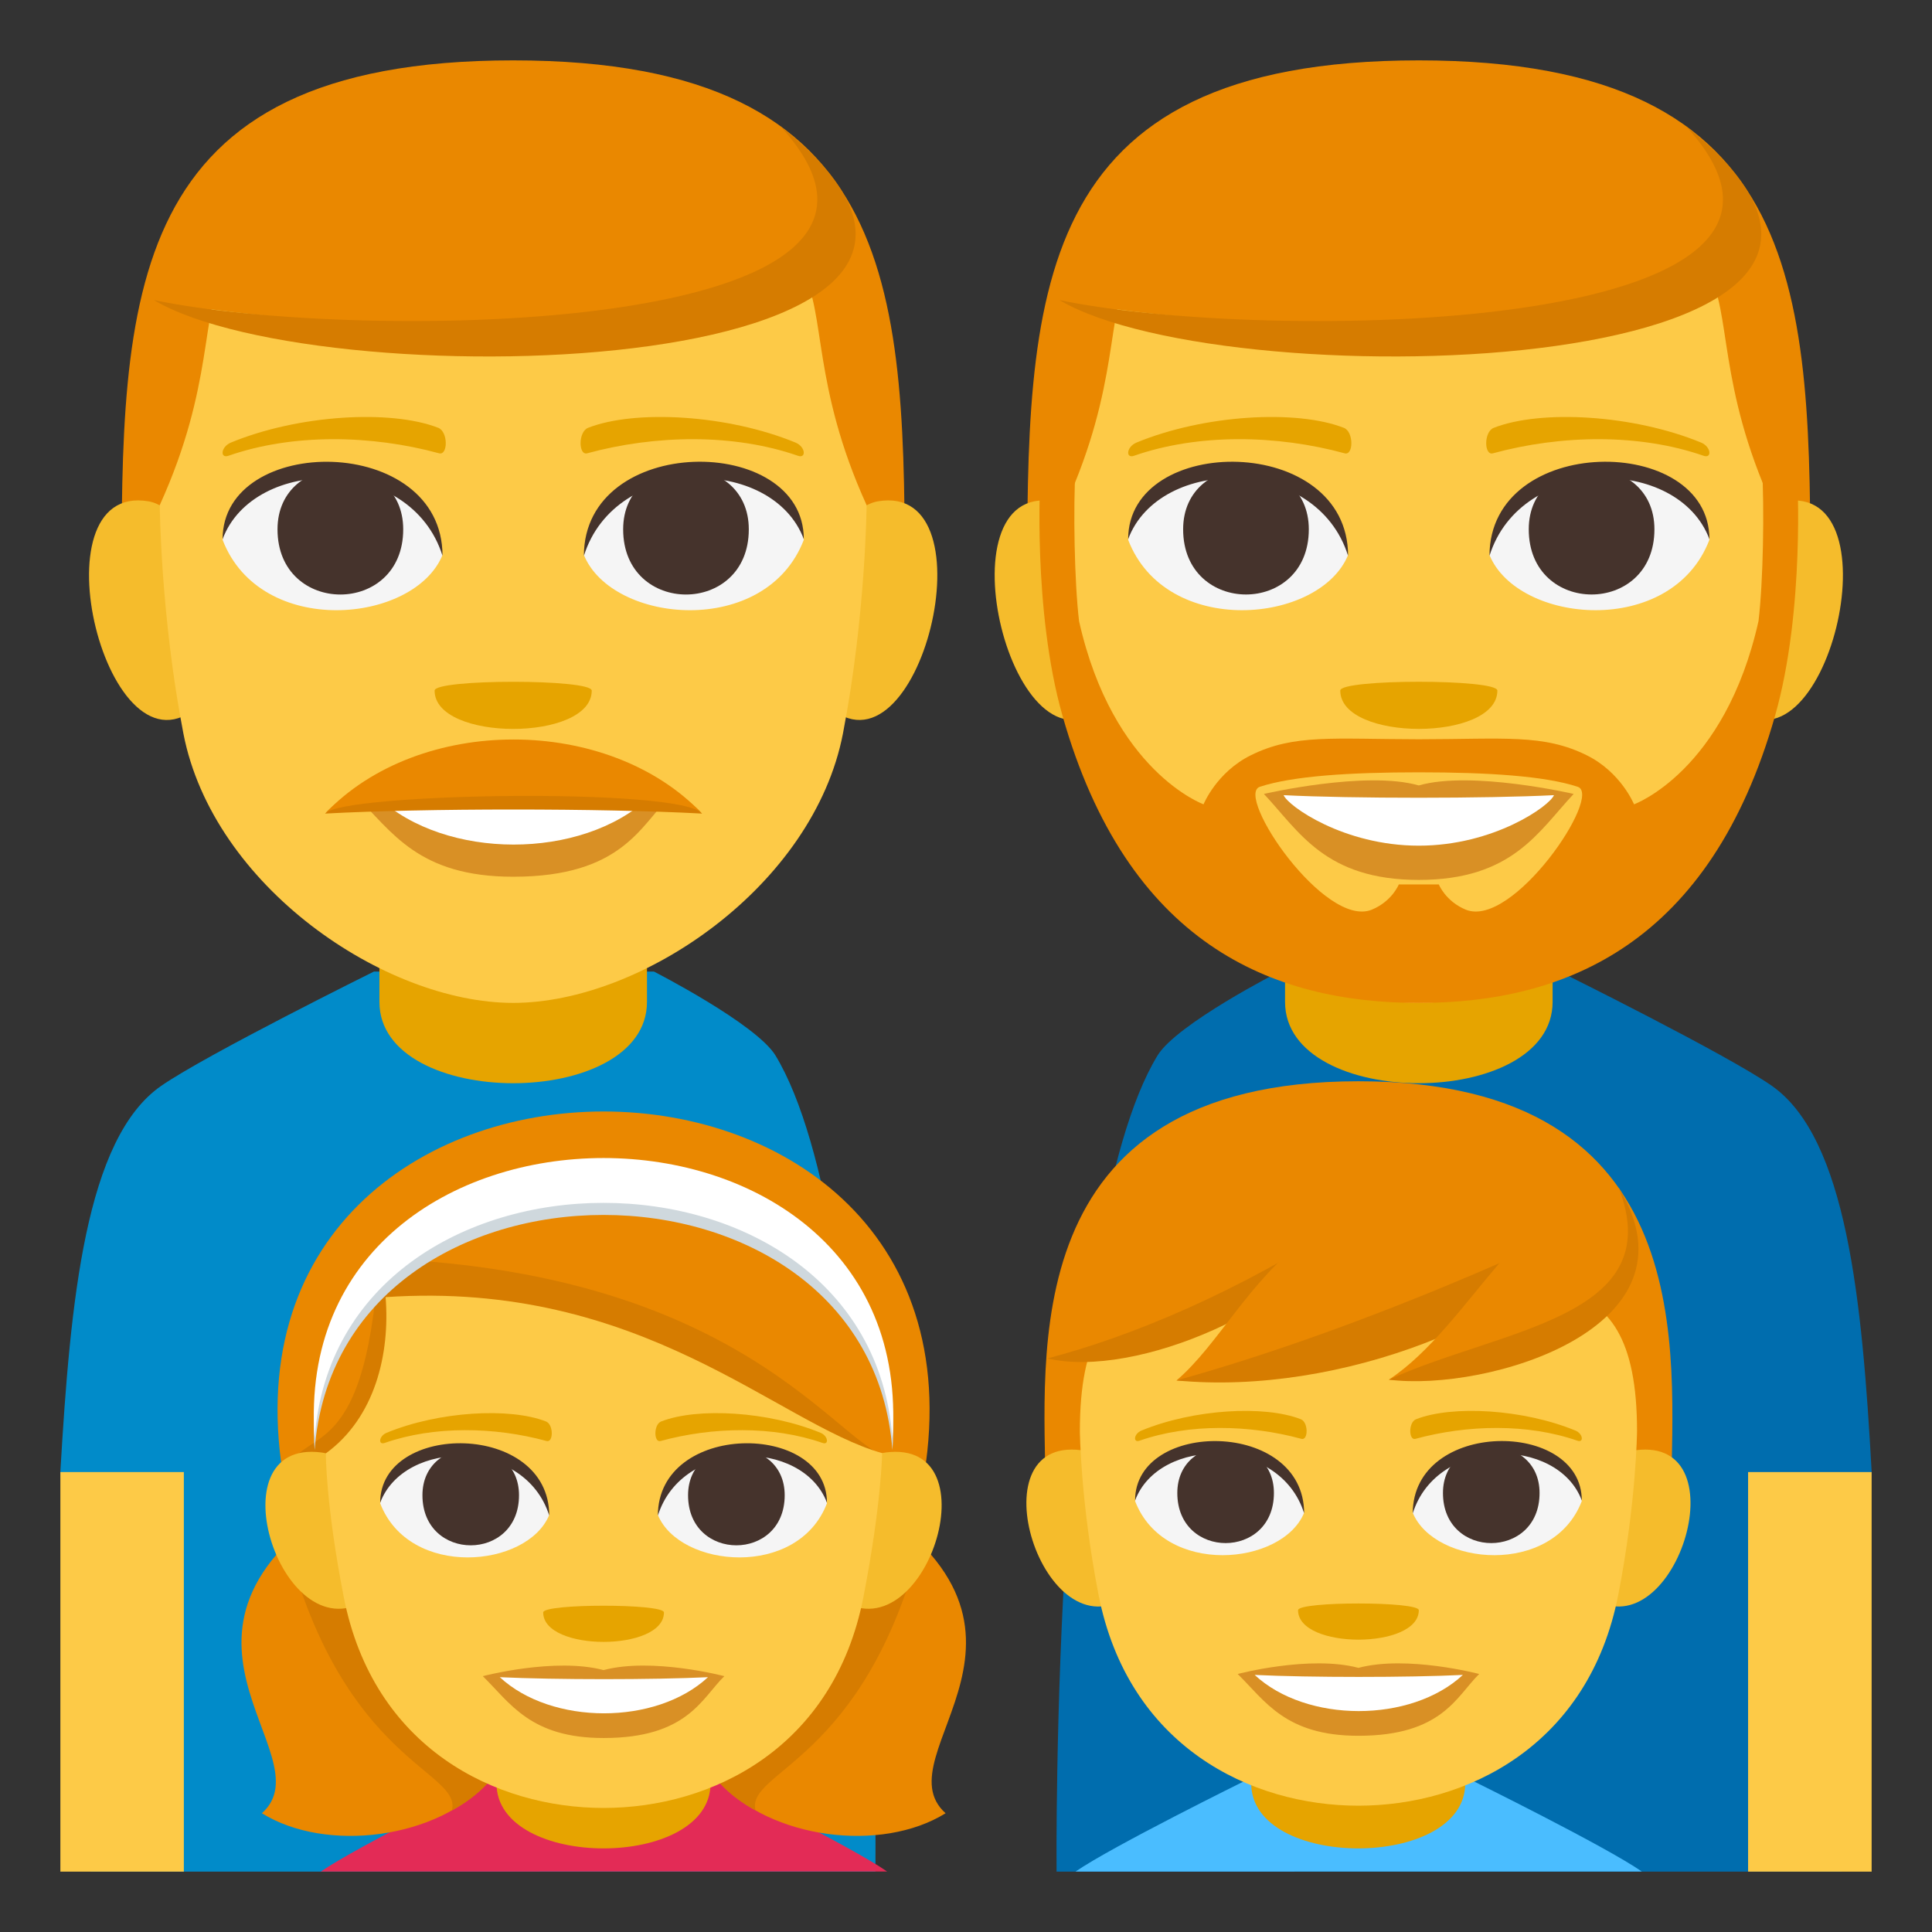 <?xml version="1.0" encoding="utf-8"?>
<!-- Generator: Adobe Illustrator 15.0.0, SVG Export Plug-In . SVG Version: 6.00 Build 0)  -->
<!DOCTYPE svg PUBLIC "-//W3C//DTD SVG 1.1//EN" "http://www.w3.org/Graphics/SVG/1.1/DTD/svg11.dtd">
<svg version="1.1" id="Layer_1" xmlns="http://www.w3.org/2000/svg" xmlns:xlink="http://www.w3.org/1999/xlink" x="0px" y="0px"
	 width="64px" height="64px" viewBox="0 0 64 64" enable-background="new 0 0 64 64" xml:space="preserve">
<rect x="0" y="0" width="64" height="64" fill="#333333" stroke="none"/>
<path fill="#018BC9" d="M25.691,34.967c-0.635-1.047-4.029-2.783-4.029-2.783h-9.275c0,0-5.545,2.746-7.045,3.785
	C2.834,37.705,2.332,43.07,2,48.742L3,62h26C29,62,29.217,40.791,25.691,34.967z"/>
<path fill="#E6A400" d="M21.432,33.189c0-0.816,0-4.438,0-4.438h-8.863c0,0,0,3.568,0,4.438
	C12.569,36.781,21.432,36.781,21.432,33.189z"/>
<rect x="2" y="48.764" fill="#FDCA47" width="4.09" height="13.236"/>
<path fill="#EA8800" d="M17,2C4.029,2,4.026,9.805,4.026,19.563h25.946C29.973,9.805,29.969,2,17,2z"/>
<path fill="#F5BC2C" d="M6.602,23.357c1.406-1.309,0.129-6.441-1.682-6.75C1.048,15.947,3.569,26.18,6.602,23.357z"/>
<path fill="#F5BC2C" d="M27.396,23.357c-1.404-1.309-0.129-6.441,1.684-6.75C32.951,15.947,30.43,26.178,27.396,23.357z"/>
<path fill="#FDCA47" d="M17,7.205c-13.551,0-8.091,1.568-11.708,9.527c0,0,0.025,3.65,0.783,7.566
	c0.977,5.049,6.658,8.924,10.925,8.924s9.947-3.875,10.924-8.924c0.758-3.916,0.783-7.566,0.783-7.566
	C25.09,8.773,30.551,7.205,17,7.205z"/>
<path fill="#F5F5F5" d="M26.627,17.883c-1.254,3.264-6.352,2.785-7.285,0.502C20.051,14.717,25.938,14.402,26.627,17.883z"/>
<path fill="#45332C" d="M20.643,17.535c0,2.879,4.162,2.879,4.162,0C24.805,14.861,20.643,14.861,20.643,17.535z"/>
<path fill="#45332C" d="M26.627,17.859c0-3.506-7.285-3.506-7.285,0.555C20.381,15.084,25.586,15.084,26.627,17.859z"/>
<path fill="#F5F5F5" d="M7.374,17.883c1.252,3.264,6.349,2.785,7.285,0.502C13.947,14.717,8.063,14.402,7.374,17.883z"/>
<path fill="#45332C" d="M13.357,17.535c0,2.879-4.164,2.879-4.164,0C9.194,14.863,13.357,14.863,13.357,17.535z"/>
<path fill="#45332C" d="M7.374,17.859c0-3.504,7.285-3.504,7.285,0.553C13.617,15.084,8.413,15.084,7.374,17.859z"/>
<path fill="#D99025" d="M17,26.113c-2.098-0.555-5.205,0.264-5.205,0.264c1.183,1.16,2.05,2.666,5.205,2.666
	c3.613,0,4.225-1.709,5.203-2.666C22.203,26.377,19.092,25.557,17,26.113z"/>
<path fill="#FFFFFF" d="M12.528,26.42c2.226,2.07,6.73,2.084,8.97,0C19.123,26.533,14.92,26.533,12.528,26.42z"/>
<path fill="#E6A400" d="M26.35,14.66c-2.236-0.922-5.299-1.102-6.869-0.488c-0.332,0.131-0.322,0.924-0.029,0.844
	c2.254-0.613,4.848-0.66,6.98,0.082C26.719,15.197,26.684,14.797,26.35,14.66z"/>
<path fill="#E6A400" d="M7.651,14.66c2.234-0.922,5.294-1.102,6.867-0.488c0.332,0.131,0.322,0.924,0.027,0.844
	c-2.251-0.613-4.845-0.66-6.978,0.082C7.28,15.197,7.315,14.797,7.651,14.66z"/>
<path fill="#D67C00" d="M23.258,26.951c-2.441-2.568-10.027-2.59-12.49,0C14.078,26.771,19.928,26.771,23.258,26.951z"/>
<path fill="#EA8800" d="M23.258,26.951c-3.102-3.262-9.369-3.283-12.49,0C11.309,26.268,22.561,26.078,23.258,26.951z"/>
<path fill="#EA8800" d="M27.359,6.01c4.834,6.627-17.599,4.898-22.265,3.93C5.094,9.939,11.948,0.594,27.359,6.01z"/>
<path fill="#D67C00" d="M5.094,9.939c6.701,1.41,27.189,1.217,20.742-5.773C36.35,12.555,10.768,13.303,5.094,9.939z"/>
<path fill="#E6A400" d="M19.602,22.877c0,1.693-5.205,1.693-5.205,0C14.396,22.488,19.602,22.488,19.602,22.877z"/>
<path fill="#006DAE" d="M58.691,35.967c-1.492-1.043-7.029-3.783-7.029-3.783h-9.275c0,0-3.408,1.734-4.045,2.785
	C34.809,40.789,35,62,35,62h26l1-13.258C61.688,43.082,61.174,37.701,58.691,35.967z"/>
<path fill="#E6A400" d="M51.432,33.189c0-0.816,0-4.438,0-4.438h-8.863c0,0,0,3.568,0,4.438
	C42.568,36.781,51.432,36.781,51.432,33.189z"/>
<rect x="57.908" y="48.764" fill="#FDCA47" width="4.092" height="13.236"/>
<path fill="#4ABDFF" d="M54.386,61.996c-1.197-0.834-5.647-3.027-5.647-3.027h-7.451c0,0-4.455,2.197-5.659,3.029L54.386,61.996z"/>
<path fill="#E6A400" d="M48.538,59.076c0-0.654,0-3.551,0-3.551h-7.09c0,0,0,2.854,0,3.551
	C41.448,61.949,48.538,61.949,48.538,59.076z"/>
<path fill="#EA8800" d="M45,35.818c-11.478,0-10.371,9.201-10.371,13.5h20.742C55.371,45.02,56.478,35.818,45,35.818z"/>
<path fill="#F5BC2C" d="M35.821,48.041c-3.578-0.471-1.248,6.842,1.555,4.826C38.674,51.932,37.495,48.262,35.821,48.041z"/>
<path fill="#F5BC2C" d="M54.18,48.041c-1.675,0.221-2.854,3.891-1.555,4.826C55.427,54.881,57.757,47.57,54.18,48.041z"/>
<path fill="#FDCA47" d="M54.229,47.41c0-6.135-3.624-4.77-9.228-4.77s-9.229-1.365-9.229,4.77c0,0,0.02,2.338,0.617,5.41
	c0.979,5.025,5.039,6.996,8.61,6.996s7.634-1.971,8.61-6.996C54.208,49.746,54.229,47.41,54.229,47.41z"/>
<path fill="#EA8800" d="M44.811,40.338c-1.677,2.988-7.955,4.855-10.113,4.662C36.651,43.023,37.52,37.936,44.811,40.338z"/>
<path fill="#D67C00" d="M34.697,45c2.748-0.719,6.316-2.182,10.113-4.662C43.134,43.326,37.62,45.684,34.697,45z"/>
<path fill="#EA8800" d="M53.28,40.176c-2.371,3.559-11.254,5.785-14.307,5.553C41.737,43.375,42.966,37.316,53.28,40.176z"/>
<path fill="#D67C00" d="M38.974,45.729c7.297-2.027,14.307-5.553,14.307-5.553C50.909,43.734,44.297,46.244,38.974,45.729z"/>
<path fill="#EA8800" d="M53.626,39.357c2.844,4.633-4.559,6.531-7.617,6.346C48.751,43.895,50.591,39.213,53.626,39.357z"/>
<path fill="#D67C00" d="M46.009,45.703c3.678-1.688,9.283-2.033,7.617-6.346C56.47,43.99,49.252,46.119,46.009,45.703z"/>
<path fill="#F5F5F5" d="M52.399,49.725c-0.963,2.51-4.881,2.141-5.6,0.387C47.345,47.291,51.87,47.049,52.399,49.725z"/>
<path fill="#45332C" d="M47.8,49.457c0,2.213,3.2,2.213,3.2,0C51,47.402,47.8,47.402,47.8,49.457z"/>
<path fill="#45332C" d="M52.399,49.705c0-2.693-5.6-2.693-5.6,0.428C47.601,47.572,51.601,47.572,52.399,49.705z"/>
<path fill="#F5F5F5" d="M37.601,49.725c0.963,2.51,4.882,2.141,5.6,0.387C42.655,47.291,38.13,47.049,37.601,49.725z"/>
<path fill="#45332C" d="M42.2,49.457c0,2.213-3.2,2.213-3.2,0C39,47.402,42.2,47.402,42.2,49.457z"/>
<path fill="#45332C" d="M37.601,49.705c0-2.691,5.6-2.691,5.6,0.426C42.401,47.572,38.399,47.572,37.601,49.705z"/>
<path fill="#D99025" d="M45,55.25c-1.611-0.428-4,0.203-4,0.203c0.91,0.891,1.577,2.047,4,2.047c2.777,0,3.249-1.313,4-2.047
	C49,55.453,46.609,54.822,45,55.25z"/>
<path fill="#FFFFFF" d="M41.563,55.484c1.711,1.592,5.172,1.602,6.896,0C46.632,55.572,43.401,55.572,41.563,55.484z"/>
<path fill="#E6A400" d="M52.187,47.389c-1.719-0.709-4.071-0.848-5.279-0.375c-0.256,0.1-0.247,0.711-0.021,0.65
	c1.732-0.473,3.726-0.51,5.365,0.061C52.472,47.803,52.444,47.494,52.187,47.389z"/>
<path fill="#E6A400" d="M37.813,47.389c1.719-0.709,4.071-0.848,5.279-0.375c0.255,0.1,0.247,0.711,0.021,0.65
	c-1.732-0.473-3.726-0.51-5.365,0.061C37.528,47.803,37.556,47.494,37.813,47.389z"/>
<path fill="#E6A400" d="M47,53.34c0,1.301-4,1.301-4,0C43,53.043,47,53.043,47,53.34z"/>
<path fill="#E32B56" d="M29.386,61.996c-1.198-0.834-5.647-3.027-5.647-3.027h-7.451c0,0-4.455,2.197-5.66,3.029L29.386,61.996z"/>
<path fill="#E6A400" d="M23.538,59.076c0-0.654,0-3.551,0-3.551h-7.091c0,0,0,2.854,0,3.551
	C16.447,61.949,23.538,61.949,23.538,59.076z"/>
<path fill="#EA8800" d="M11.807,49.396c-7.722,4.557-0.933,8.705-3.131,10.67C12.947,62.719,23.403,58.148,11.807,49.396z"/>
<path fill="#D67C00" d="M9.501,51.129c1.896,7.275,5.796,7.525,5.47,8.842C18.598,58.072,18.631,51.939,9.501,51.129z"/>
<path fill="#EA8800" d="M28.191,49.396c7.723,4.557,0.934,8.705,3.133,10.67C27.053,62.719,16.596,58.148,28.191,49.396z"/>
<path fill="#D67C00" d="M30.499,51.129c-1.896,7.275-5.796,7.525-5.471,8.842C21.402,58.072,21.369,51.939,30.499,51.129z"/>
<path fill="#EA8800" d="M9.436,49.213h21.116C33.625,32.688,6.363,32.688,9.436,49.213z"/>
<path fill="#D67C00" d="M9.41,49.01c0,0,12.02,4.486,20.353-0.713c-1.683,0.318-4.416-6.125-17.214-6.607
	C12.08,49.01,9.83,47.023,9.41,49.01z"/>
<path fill="#CFD8DD" d="M29.562,48.035c0.896-12.365-20.034-12.365-19.139,0C11.203,37.65,28.781,37.65,29.562,48.035z"/>
<path fill="#FFFFFF" d="M29.562,47.635c0.896-12.365-20.034-12.365-19.139,0C11.203,37.25,28.781,37.25,29.562,47.635z"/>
<path fill="#F5BC2C" d="M10.646,48.115c-3.643-0.471-1.269,6.84,1.584,4.826C13.552,52.006,12.352,48.336,10.646,48.115z"/>
<path fill="#F5BC2C" d="M29.34,48.115c-1.705,0.221-2.905,3.891-1.583,4.826C30.609,54.955,32.982,47.645,29.34,48.115z"/>
<path fill="#FDCA47" d="M29.222,48.137c-3.491-0.992-7.958-5.742-16.448-5.168c0.148,1.867-0.342,3.984-1.98,5.176
	c0,0-0.008,1.678,0.591,4.748c0.978,5.025,5.039,6.998,8.609,6.998c3.571,0,7.634-1.973,8.61-6.998
	C29.201,49.82,29.222,48.137,29.222,48.137z"/>
<path fill="#F5F5F5" d="M27.394,49.799c-0.963,2.51-4.882,2.141-5.601,0.385C22.339,47.363,26.864,47.123,27.394,49.799z"/>
<path fill="#45332C" d="M22.793,49.531c0,2.213,3.201,2.213,3.201,0C25.994,47.477,22.793,47.477,22.793,49.531z"/>
<path fill="#45332C" d="M27.394,49.779c0-2.693-5.601-2.693-5.601,0.428C22.594,47.646,26.594,47.646,27.394,49.779z"/>
<path fill="#F5F5F5" d="M12.594,49.799c0.964,2.51,4.883,2.141,5.6,0.385C17.648,47.363,13.124,47.123,12.594,49.799z"/>
<path fill="#45332C" d="M17.193,49.531c0,2.213-3.199,2.213-3.199,0C13.994,47.477,17.193,47.477,17.193,49.531z"/>
<path fill="#45332C" d="M12.594,49.779c0-2.693,5.6-2.693,5.6,0.426C17.395,47.646,13.394,47.646,12.594,49.779z"/>
<path fill="#D99025" d="M19.994,55.324c-1.611-0.428-4,0.201-4,0.201c0.91,0.893,1.576,2.049,4,2.049c2.777,0,3.248-1.313,4-2.049
	C23.994,55.525,21.604,54.895,19.994,55.324z"/>
<path fill="#FFFFFF" d="M16.557,55.559c1.712,1.59,5.173,1.602,6.896,0C21.626,55.646,18.396,55.646,16.557,55.559z"/>
<path fill="#E6A400" d="M27.181,47.463c-1.72-0.709-4.071-0.848-5.279-0.375c-0.256,0.1-0.247,0.709-0.022,0.648
	c1.732-0.473,3.727-0.508,5.366,0.063C27.465,47.877,27.438,47.568,27.181,47.463z"/>
<path fill="#E6A400" d="M12.808,47.463c1.718-0.709,4.071-0.848,5.279-0.375c0.255,0.1,0.247,0.709,0.021,0.648
	c-1.731-0.473-3.726-0.508-5.365,0.063C12.521,47.877,12.549,47.568,12.808,47.463z"/>
<path fill="#E6A400" d="M21.994,53.414c0,1.301-4,1.301-4,0C17.994,53.117,21.994,53.117,21.994,53.414z"/>
<path fill="#EA8800" d="M46.999,2C34.03,2,34.026,9.806,34.026,19.563h25.946C59.973,9.806,59.969,2,46.999,2z"/>
<path fill="#F5BC2C" d="M36.602,23.357c1.405-1.309,0.13-6.44-1.682-6.75C31.048,15.948,33.57,26.179,36.602,23.357z"/>
<path fill="#F5BC2C" d="M57.397,23.357c-1.406-1.309-0.13-6.44,1.682-6.75C62.95,15.948,60.43,26.178,57.397,23.357z"/>
<path fill="#FDCA47" d="M47,7.204c-13.551,0-8.091,1.57-11.709,9.529c0,0,0.026,3.65,0.784,7.565
	c0.977,5.048,6.657,8.924,10.925,8.924s9.948-3.876,10.925-8.924c0.758-3.915,0.783-7.565,0.783-7.565
	C55.091,8.774,60.55,7.204,47,7.204z"/>
<path fill="#F5F5F5" d="M56.626,17.883c-1.253,3.264-6.351,2.784-7.285,0.502C50.051,14.716,55.938,14.401,56.626,17.883z"/>
<path fill="#45332C" d="M50.642,17.534c0,2.879,4.163,2.879,4.163,0C54.805,14.862,50.642,14.862,50.642,17.534z"/>
<path fill="#45332C" d="M56.626,17.858c0-3.504-7.285-3.504-7.285,0.555C50.382,15.083,55.585,15.083,56.626,17.858z"/>
<path fill="#F5F5F5" d="M37.372,17.883c1.254,3.264,6.352,2.784,7.285,0.502C43.948,14.716,38.063,14.401,37.372,17.883z"/>
<path fill="#45332C" d="M43.356,17.534c0,2.879-4.163,2.879-4.163,0C39.193,14.862,43.356,14.862,43.356,17.534z"/>
<path fill="#45332C" d="M37.372,17.858c0-3.504,7.285-3.504,7.285,0.554C43.618,15.083,38.413,15.083,37.372,17.858z"/>
<path fill="#E6A400" d="M56.349,14.66c-2.236-0.922-5.297-1.102-6.868-0.487c-0.332,0.129-0.321,0.924-0.028,0.844
	c2.253-0.614,4.847-0.661,6.98,0.081C56.719,15.198,56.685,14.798,56.349,14.66z"/>
<path fill="#E6A400" d="M37.65,14.66c2.235-0.922,5.296-1.102,6.868-0.487c0.331,0.129,0.321,0.924,0.027,0.844
	c-2.253-0.614-4.847-0.662-6.979,0.081C37.279,15.198,37.314,14.798,37.65,14.66z"/>
<path fill="#EA8800" d="M57.36,6.01c4.832,6.628-17.6,4.897-22.266,3.931C35.095,9.94,41.947,0.595,57.36,6.01z"/>
<path fill="#D67C00" d="M35.095,9.94c6.701,1.41,27.189,1.215,20.741-5.773C66.35,12.554,40.769,13.302,35.095,9.94z"/>
<path fill="#E6A400" d="M49.602,22.876c0,1.693-5.204,1.693-5.204,0C44.397,22.487,49.602,22.487,49.602,22.876z"/>
<path fill="#D99025" d="M46.999,26.019c-1.746-0.503-5.131,0.281-5.131,0.281c1.167,1.239,2.022,2.848,5.131,2.848
	s3.964-1.608,5.131-2.848C52.13,26.3,48.745,25.516,46.999,26.019z"/>
<path fill="#EA8800" d="M59.534,15.736l-1.168-0.359c0.086,1.482,0.042,3.906-0.113,5.197c-1.117,4.986-4.124,6.07-4.124,6.07
	s-0.43-1.063-1.567-1.625c-1.433-0.71-2.722-0.534-5.563-0.53c-2.841-0.004-4.13-0.18-5.563,0.53
	c-1.138,0.562-1.567,1.625-1.567,1.625s-3.005-1.083-4.123-6.065c-0.155-1.292-0.2-3.718-0.114-5.202l-1.168,0.359
	c0,0-0.264,4.466,0.731,7.968c2.147,7.554,6.925,9.519,11.804,9.519s9.657-1.965,11.804-9.519
	C59.798,20.202,59.534,15.736,59.534,15.736z M41.735,26.063c1.081-0.356,2.965-0.479,5.264-0.479s4.183,0.122,5.264,0.479
	c0.846,0.278-2.148,4.703-3.704,4.072c-0.676-0.278-0.896-0.837-0.896-0.837h-1.326c0,0-0.221,0.559-0.896,0.837
	C43.884,30.766,40.89,26.341,41.735,26.063z"/>
<path fill="#FFFFFF" d="M42.522,26.341c0.14,0.354,1.986,1.673,4.477,1.673c2.491,0,4.338-1.319,4.478-1.673
	C49.245,26.454,44.771,26.456,42.522,26.341z"/>
<path fill="#F5F5F5" d="M39.58,16.688"/>
</svg>
